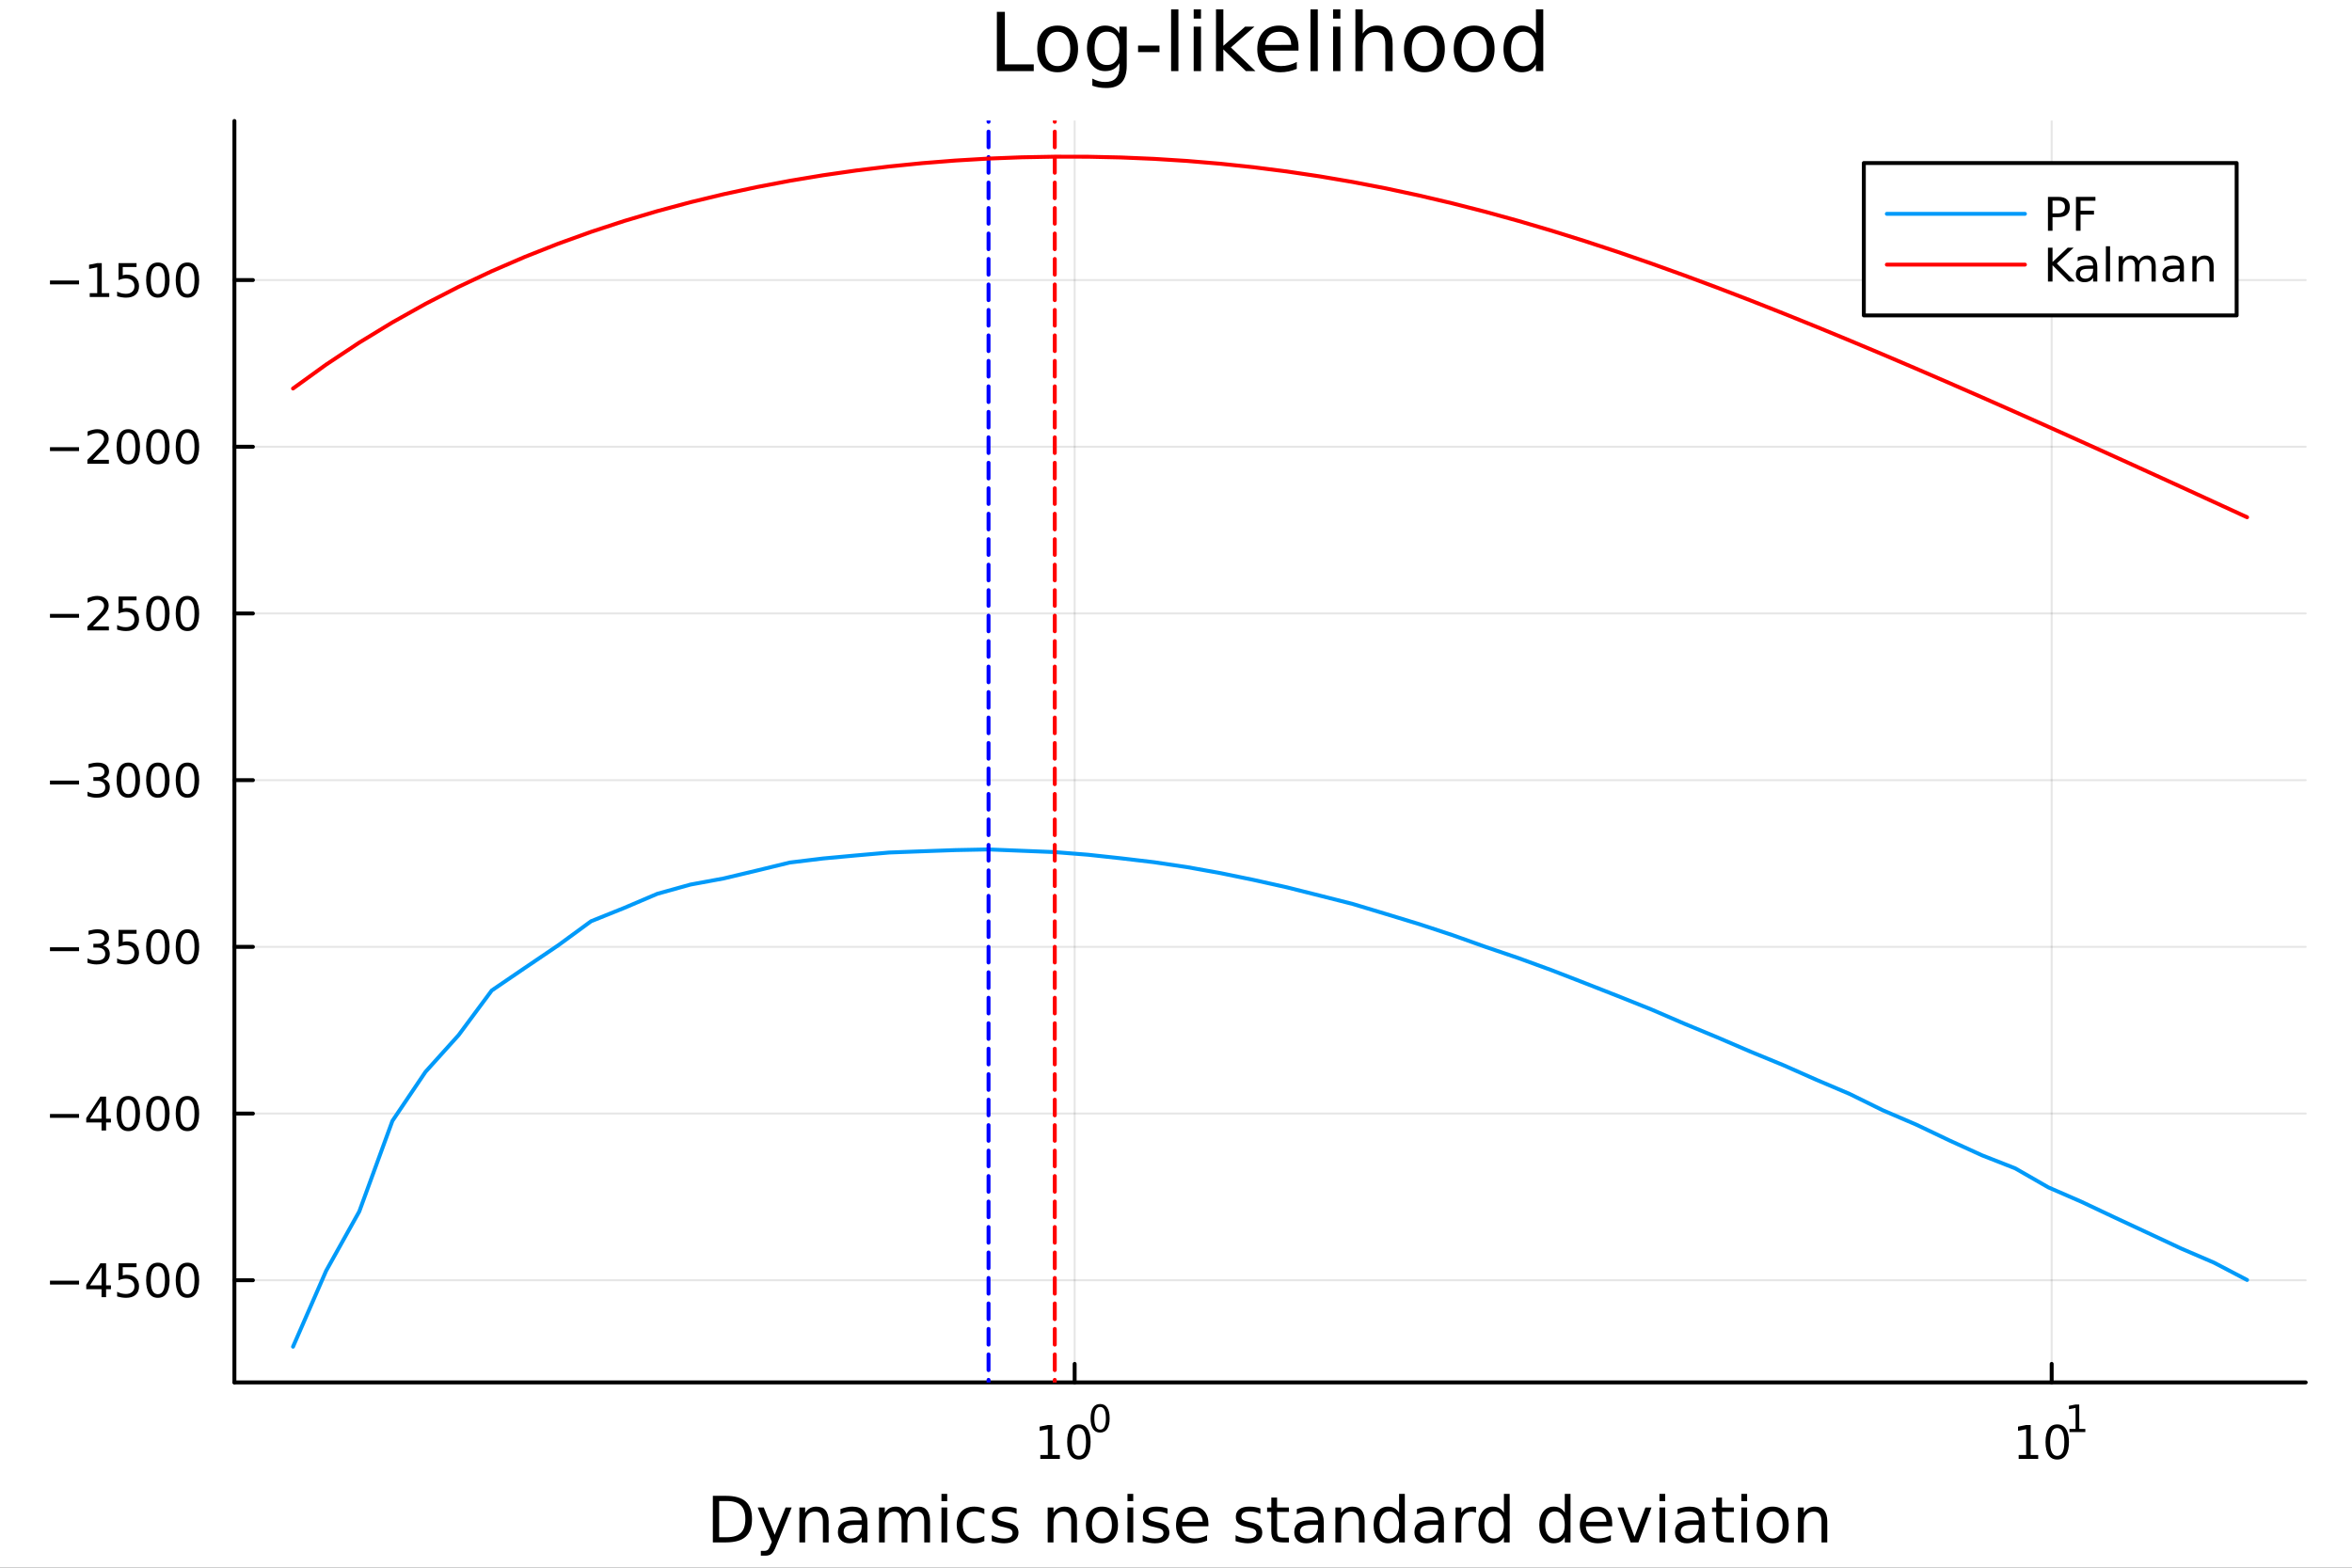 <?xml version="1.0" encoding="utf-8"?>
<svg xmlns="http://www.w3.org/2000/svg" xmlns:xlink="http://www.w3.org/1999/xlink" width="600" height="400" viewBox="0 0 2400 1600">
<rect x="0" y="0" width="2400" height="1600" fill="#333333" stroke="none"/>
<defs>
  <clipPath id="clip090">
    <rect x="0" y="0" width="2400" height="1600"/>
  </clipPath>
</defs>
<path clip-path="url(#clip090)" d="M0 1600 L2400 1600 L2400 0 L0 0  Z" fill="#ffffff" fill-rule="evenodd" fill-opacity="1"/>
<defs>
  <clipPath id="clip091">
    <rect x="480" y="0" width="1681" height="1600"/>
  </clipPath>
</defs>
<path clip-path="url(#clip090)" d="M239.19 1410.9 L2352.76 1410.9 L2352.76 123.472 L239.19 123.472  Z" fill="#ffffff" fill-rule="evenodd" fill-opacity="1"/>
<defs>
  <clipPath id="clip092">
    <rect x="239" y="123" width="2115" height="1288"/>
  </clipPath>
</defs>
<polyline clip-path="url(#clip092)" style="stroke:#000000; stroke-linecap:round; stroke-linejoin:round; stroke-width:2; stroke-opacity:0.1; fill:none" points="1096.58,1410.9 1096.58,123.472 "/>
<polyline clip-path="url(#clip092)" style="stroke:#000000; stroke-linecap:round; stroke-linejoin:round; stroke-width:2; stroke-opacity:0.1; fill:none" points="2093.55,1410.9 2093.55,123.472 "/>
<polyline clip-path="url(#clip090)" style="stroke:#000000; stroke-linecap:round; stroke-linejoin:round; stroke-width:4; stroke-opacity:1; fill:none" points="239.19,1410.9 2352.76,1410.9 "/>
<polyline clip-path="url(#clip090)" style="stroke:#000000; stroke-linecap:round; stroke-linejoin:round; stroke-width:4; stroke-opacity:1; fill:none" points="1096.58,1410.9 1096.58,1392 "/>
<polyline clip-path="url(#clip090)" style="stroke:#000000; stroke-linecap:round; stroke-linejoin:round; stroke-width:4; stroke-opacity:1; fill:none" points="2093.55,1410.9 2093.55,1392 "/>
<path clip-path="url(#clip090)" d="M1061.56 1485.02 L1069.2 1485.02 L1069.2 1458.66 L1060.89 1460.32 L1060.89 1456.06 L1069.16 1454.4 L1073.83 1454.4 L1073.83 1485.02 L1081.47 1485.02 L1081.47 1488.96 L1061.56 1488.96 L1061.56 1485.02 Z" fill="#000000" fill-rule="nonzero" fill-opacity="1" /><path clip-path="url(#clip090)" d="M1100.91 1457.48 Q1097.3 1457.48 1095.47 1461.04 Q1093.67 1464.58 1093.67 1471.71 Q1093.67 1478.82 1095.47 1482.38 Q1097.3 1485.92 1100.91 1485.92 Q1104.55 1485.92 1106.35 1482.38 Q1108.18 1478.82 1108.18 1471.71 Q1108.18 1464.58 1106.35 1461.04 Q1104.55 1457.48 1100.91 1457.48 M1100.91 1453.77 Q1106.72 1453.77 1109.78 1458.38 Q1112.86 1462.96 1112.86 1471.71 Q1112.86 1480.44 1109.78 1485.04 Q1106.72 1489.63 1100.91 1489.63 Q1095.1 1489.63 1092.03 1485.04 Q1088.97 1480.44 1088.97 1471.71 Q1088.97 1462.96 1092.03 1458.38 Q1095.1 1453.77 1100.91 1453.77 Z" fill="#000000" fill-rule="nonzero" fill-opacity="1" /><path clip-path="url(#clip090)" d="M1122.56 1435.97 Q1119.63 1435.97 1118.14 1438.86 Q1116.68 1441.74 1116.68 1447.53 Q1116.68 1453.31 1118.14 1456.2 Q1119.63 1459.08 1122.56 1459.08 Q1125.52 1459.08 1126.98 1456.2 Q1128.47 1453.31 1128.47 1447.53 Q1128.47 1441.74 1126.98 1438.86 Q1125.52 1435.97 1122.56 1435.97 M1122.56 1432.96 Q1127.28 1432.96 1129.77 1436.7 Q1132.27 1440.43 1132.27 1447.53 Q1132.27 1454.62 1129.77 1458.37 Q1127.28 1462.09 1122.56 1462.09 Q1117.84 1462.09 1115.34 1458.37 Q1112.86 1454.62 1112.86 1447.53 Q1112.86 1440.43 1115.34 1436.7 Q1117.84 1432.96 1122.56 1432.96 Z" fill="#000000" fill-rule="nonzero" fill-opacity="1" /><path clip-path="url(#clip090)" d="M2059.87 1485.02 L2067.51 1485.02 L2067.51 1458.66 L2059.2 1460.32 L2059.2 1456.06 L2067.47 1454.4 L2072.14 1454.4 L2072.14 1485.02 L2079.78 1485.02 L2079.78 1488.96 L2059.87 1488.96 L2059.87 1485.02 Z" fill="#000000" fill-rule="nonzero" fill-opacity="1" /><path clip-path="url(#clip090)" d="M2099.22 1457.48 Q2095.61 1457.48 2093.78 1461.04 Q2091.98 1464.58 2091.98 1471.71 Q2091.98 1478.82 2093.78 1482.38 Q2095.61 1485.92 2099.22 1485.92 Q2102.86 1485.92 2104.66 1482.38 Q2106.49 1478.82 2106.49 1471.71 Q2106.49 1464.58 2104.66 1461.04 Q2102.86 1457.48 2099.22 1457.48 M2099.22 1453.77 Q2105.03 1453.77 2108.09 1458.38 Q2111.17 1462.96 2111.17 1471.71 Q2111.17 1480.44 2108.09 1485.04 Q2105.03 1489.63 2099.22 1489.63 Q2093.41 1489.63 2090.34 1485.04 Q2087.28 1480.44 2087.28 1471.71 Q2087.28 1462.96 2090.34 1458.38 Q2093.41 1453.77 2099.22 1453.77 Z" fill="#000000" fill-rule="nonzero" fill-opacity="1" /><path clip-path="url(#clip090)" d="M2111.71 1458.35 L2117.92 1458.35 L2117.92 1436.93 L2111.17 1438.28 L2111.17 1434.82 L2117.88 1433.47 L2121.68 1433.47 L2121.68 1458.35 L2127.89 1458.35 L2127.89 1461.55 L2111.71 1461.55 L2111.71 1458.35 Z" fill="#000000" fill-rule="nonzero" fill-opacity="1" /><path clip-path="url(#clip090)" d="M733.834 1531.95 L733.834 1568.9 L741.6 1568.9 Q751.435 1568.9 755.986 1564.45 Q760.569 1559.99 760.569 1550.38 Q760.569 1540.83 755.986 1536.4 Q751.435 1531.95 741.6 1531.95 L733.834 1531.95 M727.404 1526.67 L740.613 1526.67 Q754.427 1526.67 760.888 1532.43 Q767.349 1538.16 767.349 1550.38 Q767.349 1562.66 760.856 1568.42 Q754.363 1574.19 740.613 1574.19 L727.404 1574.19 L727.404 1526.67 Z" fill="#000000" fill-rule="nonzero" fill-opacity="1" /><path clip-path="url(#clip090)" d="M792.175 1577.5 Q789.693 1583.86 787.337 1585.8 Q784.982 1587.74 781.035 1587.74 L776.356 1587.74 L776.356 1582.84 L779.794 1582.84 Q782.213 1582.84 783.55 1581.7 Q784.886 1580.55 786.51 1576.29 L787.56 1573.61 L773.142 1538.54 L779.348 1538.54 L790.488 1566.42 L801.628 1538.54 L807.835 1538.54 L792.175 1577.5 Z" fill="#000000" fill-rule="nonzero" fill-opacity="1" /><path clip-path="url(#clip090)" d="M845.552 1552.67 L845.552 1574.19 L839.695 1574.19 L839.695 1552.86 Q839.695 1547.8 837.722 1545.29 Q835.748 1542.77 831.802 1542.77 Q827.059 1542.77 824.322 1545.79 Q821.585 1548.82 821.585 1554.04 L821.585 1574.19 L815.696 1574.19 L815.696 1538.54 L821.585 1538.54 L821.585 1544.08 Q823.685 1540.86 826.518 1539.27 Q829.383 1537.68 833.107 1537.68 Q839.25 1537.68 842.401 1541.5 Q845.552 1545.29 845.552 1552.67 Z" fill="#000000" fill-rule="nonzero" fill-opacity="1" /><path clip-path="url(#clip090)" d="M873.433 1556.27 Q866.336 1556.27 863.598 1557.89 Q860.861 1559.51 860.861 1563.43 Q860.861 1566.55 862.898 1568.39 Q864.967 1570.21 868.5 1570.21 Q873.37 1570.21 876.298 1566.77 Q879.258 1563.3 879.258 1557.57 L879.258 1556.27 L873.433 1556.27 M885.115 1553.85 L885.115 1574.19 L879.258 1574.19 L879.258 1568.77 Q877.253 1572.02 874.261 1573.58 Q871.269 1575.11 866.94 1575.11 Q861.466 1575.11 858.219 1572.05 Q855.005 1568.97 855.005 1563.81 Q855.005 1557.79 859.015 1554.74 Q863.057 1551.68 871.046 1551.68 L879.258 1551.68 L879.258 1551.11 Q879.258 1547.07 876.584 1544.87 Q873.943 1542.64 869.137 1542.64 Q866.081 1542.64 863.185 1543.38 Q860.288 1544.11 857.615 1545.57 L857.615 1540.16 Q860.829 1538.92 863.853 1538.31 Q866.877 1537.68 869.741 1537.68 Q877.476 1537.68 881.295 1541.69 Q885.115 1545.7 885.115 1553.85 Z" fill="#000000" fill-rule="nonzero" fill-opacity="1" /><path clip-path="url(#clip090)" d="M924.932 1545.38 Q927.128 1541.43 930.184 1539.56 Q933.239 1537.68 937.377 1537.68 Q942.947 1537.68 945.971 1541.59 Q948.994 1545.48 948.994 1552.67 L948.994 1574.19 L943.106 1574.19 L943.106 1552.86 Q943.106 1547.74 941.292 1545.25 Q939.478 1542.77 935.754 1542.77 Q931.202 1542.77 928.56 1545.79 Q925.919 1548.82 925.919 1554.04 L925.919 1574.19 L920.03 1574.19 L920.03 1552.86 Q920.03 1547.7 918.216 1545.25 Q916.402 1542.77 912.614 1542.77 Q908.127 1542.77 905.485 1545.83 Q902.843 1548.85 902.843 1554.04 L902.843 1574.19 L896.955 1574.19 L896.955 1538.54 L902.843 1538.54 L902.843 1544.08 Q904.848 1540.8 907.649 1539.24 Q910.45 1537.68 914.301 1537.68 Q918.184 1537.68 920.89 1539.65 Q923.627 1541.62 924.932 1545.38 Z" fill="#000000" fill-rule="nonzero" fill-opacity="1" /><path clip-path="url(#clip090)" d="M960.675 1538.54 L966.532 1538.54 L966.532 1574.19 L960.675 1574.19 L960.675 1538.54 M960.675 1524.66 L966.532 1524.66 L966.532 1532.08 L960.675 1532.08 L960.675 1524.66 Z" fill="#000000" fill-rule="nonzero" fill-opacity="1" /><path clip-path="url(#clip090)" d="M1004.44 1539.91 L1004.44 1545.38 Q1001.96 1544.01 999.443 1543.34 Q996.96 1542.64 994.414 1542.64 Q988.716 1542.64 985.565 1546.27 Q982.414 1549.87 982.414 1556.39 Q982.414 1562.92 985.565 1566.55 Q988.716 1570.14 994.414 1570.14 Q996.96 1570.14 999.443 1569.47 Q1001.96 1568.77 1004.44 1567.41 L1004.44 1572.82 Q1001.99 1573.96 999.347 1574.54 Q996.737 1575.11 993.777 1575.11 Q985.725 1575.11 980.982 1570.05 Q976.24 1564.99 976.24 1556.39 Q976.24 1547.67 981.014 1542.68 Q985.82 1537.68 994.159 1537.68 Q996.865 1537.68 999.443 1538.25 Q1002.02 1538.79 1004.44 1539.91 Z" fill="#000000" fill-rule="nonzero" fill-opacity="1" /><path clip-path="url(#clip090)" d="M1037.35 1539.59 L1037.35 1545.13 Q1034.87 1543.85 1032.19 1543.22 Q1029.52 1542.58 1026.66 1542.58 Q1022.3 1542.58 1020.1 1543.92 Q1017.93 1545.25 1017.93 1547.93 Q1017.93 1549.96 1019.49 1551.14 Q1021.05 1552.29 1025.76 1553.34 L1027.77 1553.78 Q1034.01 1555.12 1036.62 1557.57 Q1039.26 1559.99 1039.26 1564.35 Q1039.26 1569.32 1035.31 1572.21 Q1031.4 1575.11 1024.52 1575.11 Q1021.66 1575.11 1018.54 1574.54 Q1015.45 1573.99 1012.01 1572.88 L1012.01 1566.83 Q1015.26 1568.52 1018.41 1569.38 Q1021.56 1570.21 1024.65 1570.21 Q1028.79 1570.21 1031.02 1568.81 Q1033.24 1567.37 1033.24 1564.8 Q1033.24 1562.41 1031.62 1561.14 Q1030.03 1559.86 1024.59 1558.68 L1022.55 1558.21 Q1017.11 1557.06 1014.69 1554.71 Q1012.27 1552.32 1012.27 1548.18 Q1012.27 1543.15 1015.83 1540.42 Q1019.4 1537.68 1025.96 1537.68 Q1029.2 1537.68 1032.07 1538.16 Q1034.93 1538.63 1037.35 1539.59 Z" fill="#000000" fill-rule="nonzero" fill-opacity="1" /><path clip-path="url(#clip090)" d="M1098.94 1552.67 L1098.94 1574.19 L1093.08 1574.19 L1093.08 1552.86 Q1093.08 1547.8 1091.11 1545.29 Q1089.14 1542.77 1085.19 1542.77 Q1080.45 1542.77 1077.71 1545.79 Q1074.97 1548.82 1074.97 1554.04 L1074.97 1574.19 L1069.08 1574.19 L1069.08 1538.54 L1074.97 1538.54 L1074.97 1544.08 Q1077.07 1540.86 1079.91 1539.27 Q1082.77 1537.68 1086.49 1537.68 Q1092.64 1537.68 1095.79 1541.5 Q1098.94 1545.29 1098.94 1552.67 Z" fill="#000000" fill-rule="nonzero" fill-opacity="1" /><path clip-path="url(#clip090)" d="M1124.43 1542.64 Q1119.72 1542.64 1116.99 1546.34 Q1114.25 1550 1114.25 1556.39 Q1114.25 1562.79 1116.95 1566.48 Q1119.69 1570.14 1124.43 1570.14 Q1129.11 1570.14 1131.85 1566.45 Q1134.59 1562.76 1134.59 1556.39 Q1134.59 1550.06 1131.85 1546.37 Q1129.11 1542.64 1124.43 1542.64 M1124.43 1537.68 Q1132.07 1537.68 1136.43 1542.64 Q1140.79 1547.61 1140.79 1556.39 Q1140.79 1565.15 1136.43 1570.14 Q1132.07 1575.11 1124.43 1575.11 Q1116.76 1575.11 1112.4 1570.14 Q1108.07 1565.15 1108.07 1556.39 Q1108.07 1547.61 1112.4 1542.64 Q1116.76 1537.68 1124.43 1537.68 Z" fill="#000000" fill-rule="nonzero" fill-opacity="1" /><path clip-path="url(#clip090)" d="M1150.5 1538.54 L1156.36 1538.54 L1156.36 1574.19 L1150.5 1574.19 L1150.5 1538.54 M1150.5 1524.66 L1156.36 1524.66 L1156.36 1532.08 L1150.5 1532.08 L1150.5 1524.66 Z" fill="#000000" fill-rule="nonzero" fill-opacity="1" /><path clip-path="url(#clip090)" d="M1191.34 1539.59 L1191.34 1545.13 Q1188.85 1543.85 1186.18 1543.22 Q1183.51 1542.58 1180.64 1542.58 Q1176.28 1542.58 1174.09 1543.92 Q1171.92 1545.25 1171.92 1547.93 Q1171.92 1549.96 1173.48 1551.14 Q1175.04 1552.29 1179.75 1553.34 L1181.76 1553.78 Q1187.99 1555.12 1190.6 1557.57 Q1193.25 1559.99 1193.25 1564.35 Q1193.25 1569.32 1189.3 1572.21 Q1185.38 1575.11 1178.51 1575.11 Q1175.65 1575.11 1172.53 1574.54 Q1169.44 1573.99 1166 1572.88 L1166 1566.83 Q1169.25 1568.52 1172.4 1569.38 Q1175.55 1570.21 1178.64 1570.21 Q1182.77 1570.21 1185 1568.81 Q1187.23 1567.37 1187.23 1564.8 Q1187.23 1562.41 1185.61 1561.14 Q1184.02 1559.86 1178.57 1558.68 L1176.54 1558.21 Q1171.09 1557.06 1168.67 1554.71 Q1166.26 1552.32 1166.26 1548.18 Q1166.26 1543.15 1169.82 1540.42 Q1173.39 1537.68 1179.94 1537.68 Q1183.19 1537.68 1186.05 1538.16 Q1188.92 1538.63 1191.34 1539.59 Z" fill="#000000" fill-rule="nonzero" fill-opacity="1" /><path clip-path="url(#clip090)" d="M1233.06 1554.9 L1233.06 1557.76 L1206.14 1557.76 Q1206.52 1563.81 1209.77 1566.99 Q1213.04 1570.14 1218.87 1570.14 Q1222.24 1570.14 1225.39 1569.32 Q1228.58 1568.49 1231.7 1566.83 L1231.7 1572.37 Q1228.54 1573.71 1225.23 1574.41 Q1221.92 1575.11 1218.52 1575.11 Q1209.99 1575.11 1204.99 1570.14 Q1200.03 1565.18 1200.03 1556.71 Q1200.03 1547.96 1204.74 1542.83 Q1209.48 1537.68 1217.5 1537.68 Q1224.69 1537.68 1228.86 1542.33 Q1233.06 1546.94 1233.06 1554.9 M1227.21 1553.18 Q1227.14 1548.37 1224.5 1545.51 Q1221.89 1542.64 1217.56 1542.64 Q1212.66 1542.64 1209.7 1545.41 Q1206.77 1548.18 1206.33 1553.21 L1227.21 1553.18 Z" fill="#000000" fill-rule="nonzero" fill-opacity="1" /><path clip-path="url(#clip090)" d="M1286.12 1539.59 L1286.12 1545.13 Q1283.64 1543.85 1280.97 1543.22 Q1278.29 1542.58 1275.43 1542.58 Q1271.07 1542.58 1268.87 1543.92 Q1266.71 1545.25 1266.71 1547.93 Q1266.71 1549.96 1268.27 1551.14 Q1269.83 1552.29 1274.54 1553.34 L1276.54 1553.78 Q1282.78 1555.12 1285.39 1557.57 Q1288.03 1559.99 1288.03 1564.35 Q1288.03 1569.32 1284.09 1572.21 Q1280.17 1575.11 1273.3 1575.11 Q1270.43 1575.11 1267.31 1574.54 Q1264.22 1573.99 1260.79 1572.88 L1260.79 1566.83 Q1264.03 1568.52 1267.18 1569.38 Q1270.34 1570.21 1273.42 1570.21 Q1277.56 1570.21 1279.79 1568.81 Q1282.02 1567.37 1282.02 1564.8 Q1282.02 1562.41 1280.39 1561.14 Q1278.8 1559.86 1273.36 1558.68 L1271.32 1558.21 Q1265.88 1557.06 1263.46 1554.71 Q1261.04 1552.32 1261.04 1548.18 Q1261.04 1543.15 1264.61 1540.42 Q1268.17 1537.68 1274.73 1537.68 Q1277.97 1537.68 1280.84 1538.16 Q1283.7 1538.63 1286.12 1539.59 Z" fill="#000000" fill-rule="nonzero" fill-opacity="1" /><path clip-path="url(#clip090)" d="M1303.15 1528.42 L1303.15 1538.54 L1315.21 1538.54 L1315.21 1543.09 L1303.15 1543.09 L1303.15 1562.44 Q1303.15 1566.8 1304.33 1568.04 Q1305.54 1569.28 1309.2 1569.28 L1315.21 1569.28 L1315.21 1574.19 L1309.2 1574.19 Q1302.42 1574.19 1299.84 1571.67 Q1297.26 1569.12 1297.26 1562.44 L1297.26 1543.09 L1292.97 1543.09 L1292.97 1538.54 L1297.26 1538.54 L1297.26 1528.42 L1303.15 1528.42 Z" fill="#000000" fill-rule="nonzero" fill-opacity="1" /><path clip-path="url(#clip090)" d="M1339.12 1556.27 Q1332.02 1556.27 1329.28 1557.89 Q1326.54 1559.51 1326.54 1563.43 Q1326.54 1566.55 1328.58 1568.39 Q1330.65 1570.21 1334.18 1570.21 Q1339.05 1570.21 1341.98 1566.77 Q1344.94 1563.3 1344.94 1557.57 L1344.94 1556.27 L1339.12 1556.27 M1350.8 1553.85 L1350.8 1574.19 L1344.94 1574.19 L1344.94 1568.77 Q1342.94 1572.02 1339.94 1573.58 Q1336.95 1575.11 1332.62 1575.11 Q1327.15 1575.11 1323.9 1572.05 Q1320.69 1568.97 1320.69 1563.81 Q1320.69 1557.79 1324.7 1554.74 Q1328.74 1551.68 1336.73 1551.68 L1344.94 1551.68 L1344.94 1551.11 Q1344.94 1547.07 1342.27 1544.87 Q1339.63 1542.64 1334.82 1542.64 Q1331.76 1542.64 1328.87 1543.38 Q1325.97 1544.11 1323.3 1545.57 L1323.3 1540.16 Q1326.51 1538.92 1329.54 1538.31 Q1332.56 1537.68 1335.42 1537.68 Q1343.16 1537.68 1346.98 1541.69 Q1350.8 1545.7 1350.8 1553.85 Z" fill="#000000" fill-rule="nonzero" fill-opacity="1" /><path clip-path="url(#clip090)" d="M1392.49 1552.67 L1392.49 1574.19 L1386.64 1574.19 L1386.64 1552.86 Q1386.64 1547.8 1384.66 1545.29 Q1382.69 1542.77 1378.74 1542.77 Q1374 1542.77 1371.26 1545.79 Q1368.53 1548.82 1368.53 1554.04 L1368.53 1574.19 L1362.64 1574.19 L1362.64 1538.54 L1368.53 1538.54 L1368.53 1544.08 Q1370.63 1540.86 1373.46 1539.27 Q1376.32 1537.68 1380.05 1537.68 Q1386.19 1537.68 1389.34 1541.5 Q1392.49 1545.29 1392.49 1552.67 Z" fill="#000000" fill-rule="nonzero" fill-opacity="1" /><path clip-path="url(#clip090)" d="M1427.63 1543.95 L1427.63 1524.66 L1433.49 1524.66 L1433.49 1574.19 L1427.63 1574.19 L1427.63 1568.84 Q1425.79 1572.02 1422.95 1573.58 Q1420.15 1575.11 1416.21 1575.11 Q1409.74 1575.11 1405.67 1569.95 Q1401.63 1564.8 1401.63 1556.39 Q1401.63 1547.99 1405.67 1542.83 Q1409.74 1537.68 1416.21 1537.68 Q1420.15 1537.68 1422.95 1539.24 Q1425.79 1540.77 1427.63 1543.95 M1407.68 1556.39 Q1407.68 1562.85 1410.32 1566.55 Q1412.99 1570.21 1417.64 1570.21 Q1422.28 1570.21 1424.96 1566.55 Q1427.63 1562.85 1427.63 1556.39 Q1427.63 1549.93 1424.96 1546.27 Q1422.28 1542.58 1417.64 1542.58 Q1412.99 1542.58 1410.32 1546.27 Q1407.68 1549.93 1407.68 1556.39 Z" fill="#000000" fill-rule="nonzero" fill-opacity="1" /><path clip-path="url(#clip090)" d="M1461.75 1556.27 Q1454.65 1556.27 1451.92 1557.89 Q1449.18 1559.51 1449.18 1563.43 Q1449.18 1566.55 1451.22 1568.39 Q1453.29 1570.21 1456.82 1570.21 Q1461.69 1570.21 1464.62 1566.77 Q1467.58 1563.3 1467.58 1557.57 L1467.58 1556.27 L1461.75 1556.27 M1473.43 1553.85 L1473.43 1574.19 L1467.58 1574.19 L1467.58 1568.77 Q1465.57 1572.02 1462.58 1573.58 Q1459.59 1575.11 1455.26 1575.11 Q1449.78 1575.11 1446.54 1572.05 Q1443.32 1568.97 1443.32 1563.81 Q1443.32 1557.79 1447.33 1554.74 Q1451.38 1551.68 1459.36 1551.68 L1467.58 1551.68 L1467.58 1551.11 Q1467.58 1547.07 1464.9 1544.87 Q1462.26 1542.64 1457.46 1542.64 Q1454.4 1542.64 1451.5 1543.38 Q1448.61 1544.11 1445.93 1545.57 L1445.93 1540.16 Q1449.15 1538.92 1452.17 1538.31 Q1455.2 1537.68 1458.06 1537.68 Q1465.79 1537.68 1469.61 1541.69 Q1473.43 1545.7 1473.43 1553.85 Z" fill="#000000" fill-rule="nonzero" fill-opacity="1" /><path clip-path="url(#clip090)" d="M1506.15 1544.01 Q1505.17 1543.44 1503.99 1543.18 Q1502.84 1542.9 1501.44 1542.9 Q1496.48 1542.9 1493.8 1546.14 Q1491.16 1549.36 1491.16 1555.41 L1491.16 1574.19 L1485.27 1574.19 L1485.27 1538.54 L1491.16 1538.54 L1491.16 1544.08 Q1493.01 1540.83 1495.97 1539.27 Q1498.93 1537.68 1503.16 1537.68 Q1503.77 1537.68 1504.5 1537.77 Q1505.23 1537.84 1506.12 1538 L1506.15 1544.01 Z" fill="#000000" fill-rule="nonzero" fill-opacity="1" /><path clip-path="url(#clip090)" d="M1534.61 1543.95 L1534.61 1524.66 L1540.46 1524.66 L1540.46 1574.19 L1534.61 1574.19 L1534.61 1568.84 Q1532.76 1572.02 1529.93 1573.58 Q1527.13 1575.11 1523.18 1575.11 Q1516.72 1575.11 1512.65 1569.95 Q1508.6 1564.8 1508.6 1556.39 Q1508.6 1547.99 1512.65 1542.83 Q1516.72 1537.68 1523.18 1537.68 Q1527.13 1537.68 1529.93 1539.24 Q1532.76 1540.77 1534.61 1543.95 M1514.65 1556.39 Q1514.65 1562.85 1517.29 1566.55 Q1519.97 1570.21 1524.61 1570.21 Q1529.26 1570.21 1531.93 1566.55 Q1534.61 1562.85 1534.61 1556.39 Q1534.61 1549.93 1531.93 1546.27 Q1529.26 1542.58 1524.61 1542.58 Q1519.97 1542.58 1517.29 1546.27 Q1514.65 1549.93 1514.65 1556.39 Z" fill="#000000" fill-rule="nonzero" fill-opacity="1" /><path clip-path="url(#clip090)" d="M1596.71 1543.95 L1596.71 1524.66 L1602.56 1524.66 L1602.56 1574.19 L1596.71 1574.19 L1596.71 1568.84 Q1594.86 1572.02 1592.03 1573.58 Q1589.23 1575.11 1585.28 1575.11 Q1578.82 1575.11 1574.74 1569.95 Q1570.7 1564.8 1570.7 1556.39 Q1570.7 1547.99 1574.74 1542.83 Q1578.82 1537.68 1585.28 1537.68 Q1589.23 1537.68 1592.03 1539.24 Q1594.86 1540.77 1596.71 1543.95 M1576.75 1556.39 Q1576.75 1562.85 1579.39 1566.55 Q1582.06 1570.21 1586.71 1570.21 Q1591.36 1570.21 1594.03 1566.55 Q1596.71 1562.85 1596.71 1556.39 Q1596.71 1549.93 1594.03 1546.27 Q1591.36 1542.58 1586.71 1542.58 Q1582.06 1542.58 1579.39 1546.27 Q1576.75 1549.93 1576.75 1556.39 Z" fill="#000000" fill-rule="nonzero" fill-opacity="1" /><path clip-path="url(#clip090)" d="M1645.12 1554.9 L1645.12 1557.76 L1618.19 1557.76 Q1618.57 1563.81 1621.82 1566.99 Q1625.1 1570.14 1630.92 1570.14 Q1634.29 1570.14 1637.45 1569.32 Q1640.63 1568.49 1643.75 1566.83 L1643.75 1572.37 Q1640.6 1573.71 1637.29 1574.41 Q1633.98 1575.11 1630.57 1575.11 Q1622.04 1575.11 1617.04 1570.14 Q1612.08 1565.18 1612.08 1556.71 Q1612.08 1547.96 1616.79 1542.83 Q1621.53 1537.68 1629.55 1537.68 Q1636.75 1537.68 1640.91 1542.33 Q1645.12 1546.94 1645.12 1554.9 M1639.26 1553.18 Q1639.2 1548.37 1636.55 1545.51 Q1633.94 1542.64 1629.62 1542.64 Q1624.71 1542.64 1621.75 1545.41 Q1618.83 1548.18 1618.38 1553.21 L1639.26 1553.18 Z" fill="#000000" fill-rule="nonzero" fill-opacity="1" /><path clip-path="url(#clip090)" d="M1650.53 1538.54 L1656.73 1538.54 L1667.87 1568.46 L1679.01 1538.54 L1685.22 1538.54 L1671.85 1574.19 L1663.9 1574.19 L1650.53 1538.54 Z" fill="#000000" fill-rule="nonzero" fill-opacity="1" /><path clip-path="url(#clip090)" d="M1693.3 1538.54 L1699.16 1538.54 L1699.16 1574.19 L1693.3 1574.19 L1693.3 1538.54 M1693.3 1524.66 L1699.16 1524.66 L1699.16 1532.08 L1693.3 1532.08 L1693.3 1524.66 Z" fill="#000000" fill-rule="nonzero" fill-opacity="1" /><path clip-path="url(#clip090)" d="M1727.62 1556.27 Q1720.52 1556.27 1717.78 1557.89 Q1715.04 1559.51 1715.04 1563.43 Q1715.04 1566.55 1717.08 1568.39 Q1719.15 1570.21 1722.68 1570.21 Q1727.55 1570.21 1730.48 1566.77 Q1733.44 1563.3 1733.44 1557.57 L1733.44 1556.27 L1727.62 1556.27 M1739.3 1553.85 L1739.3 1574.19 L1733.44 1574.19 L1733.44 1568.77 Q1731.44 1572.02 1728.44 1573.58 Q1725.45 1575.11 1721.12 1575.11 Q1715.65 1575.11 1712.4 1572.05 Q1709.19 1568.97 1709.19 1563.81 Q1709.19 1557.79 1713.2 1554.74 Q1717.24 1551.68 1725.23 1551.68 L1733.44 1551.68 L1733.44 1551.11 Q1733.44 1547.07 1730.77 1544.87 Q1728.13 1542.64 1723.32 1542.64 Q1720.26 1542.64 1717.37 1543.38 Q1714.47 1544.11 1711.8 1545.57 L1711.8 1540.16 Q1715.01 1538.92 1718.04 1538.31 Q1721.06 1537.68 1723.92 1537.68 Q1731.66 1537.68 1735.48 1541.69 Q1739.3 1545.7 1739.3 1553.85 Z" fill="#000000" fill-rule="nonzero" fill-opacity="1" /><path clip-path="url(#clip090)" d="M1757.15 1528.42 L1757.15 1538.54 L1769.22 1538.54 L1769.22 1543.09 L1757.15 1543.09 L1757.15 1562.44 Q1757.15 1566.8 1758.33 1568.04 Q1759.54 1569.28 1763.2 1569.28 L1769.22 1569.28 L1769.22 1574.19 L1763.2 1574.19 Q1756.42 1574.19 1753.84 1571.67 Q1751.26 1569.12 1751.26 1562.44 L1751.26 1543.09 L1746.97 1543.09 L1746.97 1538.54 L1751.26 1538.54 L1751.26 1528.42 L1757.15 1528.42 Z" fill="#000000" fill-rule="nonzero" fill-opacity="1" /><path clip-path="url(#clip090)" d="M1776.92 1538.54 L1782.77 1538.54 L1782.77 1574.19 L1776.92 1574.19 L1776.92 1538.54 M1776.92 1524.66 L1782.77 1524.66 L1782.77 1532.08 L1776.92 1532.08 L1776.92 1524.66 Z" fill="#000000" fill-rule="nonzero" fill-opacity="1" /><path clip-path="url(#clip090)" d="M1808.84 1542.64 Q1804.13 1542.64 1801.39 1546.34 Q1798.66 1550 1798.66 1556.39 Q1798.66 1562.79 1801.36 1566.48 Q1804.1 1570.14 1808.84 1570.14 Q1813.52 1570.14 1816.26 1566.45 Q1819 1562.76 1819 1556.39 Q1819 1550.06 1816.26 1546.37 Q1813.52 1542.64 1808.84 1542.64 M1808.84 1537.68 Q1816.48 1537.68 1820.84 1542.64 Q1825.2 1547.61 1825.2 1556.39 Q1825.2 1565.15 1820.84 1570.14 Q1816.48 1575.11 1808.84 1575.11 Q1801.17 1575.11 1796.81 1570.14 Q1792.48 1565.15 1792.48 1556.39 Q1792.48 1547.61 1796.81 1542.64 Q1801.17 1537.68 1808.84 1537.68 Z" fill="#000000" fill-rule="nonzero" fill-opacity="1" /><path clip-path="url(#clip090)" d="M1864.54 1552.67 L1864.54 1574.19 L1858.69 1574.19 L1858.69 1552.86 Q1858.69 1547.8 1856.71 1545.29 Q1854.74 1542.77 1850.79 1542.77 Q1846.05 1542.77 1843.31 1545.79 Q1840.58 1548.82 1840.58 1554.04 L1840.58 1574.19 L1834.69 1574.19 L1834.69 1538.54 L1840.58 1538.54 L1840.58 1544.08 Q1842.68 1540.86 1845.51 1539.27 Q1848.37 1537.68 1852.1 1537.68 Q1858.24 1537.68 1861.39 1541.5 Q1864.54 1545.29 1864.54 1552.67 Z" fill="#000000" fill-rule="nonzero" fill-opacity="1" /><polyline clip-path="url(#clip092)" style="stroke:#000000; stroke-linecap:round; stroke-linejoin:round; stroke-width:2; stroke-opacity:0.1; fill:none" points="239.19,1306.63 2352.76,1306.63 "/>
<polyline clip-path="url(#clip092)" style="stroke:#000000; stroke-linecap:round; stroke-linejoin:round; stroke-width:2; stroke-opacity:0.1; fill:none" points="239.19,1136.5 2352.76,1136.5 "/>
<polyline clip-path="url(#clip092)" style="stroke:#000000; stroke-linecap:round; stroke-linejoin:round; stroke-width:2; stroke-opacity:0.1; fill:none" points="239.19,966.365 2352.76,966.365 "/>
<polyline clip-path="url(#clip092)" style="stroke:#000000; stroke-linecap:round; stroke-linejoin:round; stroke-width:2; stroke-opacity:0.1; fill:none" points="239.19,796.233 2352.76,796.233 "/>
<polyline clip-path="url(#clip092)" style="stroke:#000000; stroke-linecap:round; stroke-linejoin:round; stroke-width:2; stroke-opacity:0.1; fill:none" points="239.19,626.101 2352.76,626.101 "/>
<polyline clip-path="url(#clip092)" style="stroke:#000000; stroke-linecap:round; stroke-linejoin:round; stroke-width:2; stroke-opacity:0.1; fill:none" points="239.19,455.969 2352.76,455.969 "/>
<polyline clip-path="url(#clip092)" style="stroke:#000000; stroke-linecap:round; stroke-linejoin:round; stroke-width:2; stroke-opacity:0.1; fill:none" points="239.19,285.837 2352.76,285.837 "/>
<polyline clip-path="url(#clip090)" style="stroke:#000000; stroke-linecap:round; stroke-linejoin:round; stroke-width:4; stroke-opacity:1; fill:none" points="239.19,1410.9 239.19,123.472 "/>
<polyline clip-path="url(#clip090)" style="stroke:#000000; stroke-linecap:round; stroke-linejoin:round; stroke-width:4; stroke-opacity:1; fill:none" points="239.19,1306.63 258.088,1306.63 "/>
<polyline clip-path="url(#clip090)" style="stroke:#000000; stroke-linecap:round; stroke-linejoin:round; stroke-width:4; stroke-opacity:1; fill:none" points="239.19,1136.5 258.088,1136.5 "/>
<polyline clip-path="url(#clip090)" style="stroke:#000000; stroke-linecap:round; stroke-linejoin:round; stroke-width:4; stroke-opacity:1; fill:none" points="239.19,966.365 258.088,966.365 "/>
<polyline clip-path="url(#clip090)" style="stroke:#000000; stroke-linecap:round; stroke-linejoin:round; stroke-width:4; stroke-opacity:1; fill:none" points="239.19,796.233 258.088,796.233 "/>
<polyline clip-path="url(#clip090)" style="stroke:#000000; stroke-linecap:round; stroke-linejoin:round; stroke-width:4; stroke-opacity:1; fill:none" points="239.19,626.101 258.088,626.101 "/>
<polyline clip-path="url(#clip090)" style="stroke:#000000; stroke-linecap:round; stroke-linejoin:round; stroke-width:4; stroke-opacity:1; fill:none" points="239.19,455.969 258.088,455.969 "/>
<polyline clip-path="url(#clip090)" style="stroke:#000000; stroke-linecap:round; stroke-linejoin:round; stroke-width:4; stroke-opacity:1; fill:none" points="239.19,285.837 258.088,285.837 "/>
<path clip-path="url(#clip090)" d="M50.992 1307.08 L80.668 1307.08 L80.668 1311.02 L50.992 1311.02 L50.992 1307.08 Z" fill="#000000" fill-rule="nonzero" fill-opacity="1" /><path clip-path="url(#clip090)" d="M103.608 1293.42 L91.802 1311.87 L103.608 1311.87 L103.608 1293.42 M102.381 1289.35 L108.26 1289.35 L108.26 1311.87 L113.191 1311.87 L113.191 1315.76 L108.26 1315.76 L108.26 1323.91 L103.608 1323.91 L103.608 1315.76 L88.006 1315.76 L88.006 1311.25 L102.381 1289.35 Z" fill="#000000" fill-rule="nonzero" fill-opacity="1" /><path clip-path="url(#clip090)" d="M120.969 1289.35 L139.325 1289.35 L139.325 1293.28 L125.251 1293.28 L125.251 1301.76 Q126.27 1301.41 127.288 1301.25 Q128.307 1301.06 129.325 1301.06 Q135.112 1301.06 138.492 1304.23 Q141.871 1307.4 141.871 1312.82 Q141.871 1318.4 138.399 1321.5 Q134.927 1324.58 128.607 1324.58 Q126.432 1324.58 124.163 1324.21 Q121.918 1323.84 119.51 1323.1 L119.51 1318.4 Q121.594 1319.53 123.816 1320.09 Q126.038 1320.65 128.515 1320.65 Q132.519 1320.65 134.857 1318.54 Q137.195 1316.43 137.195 1312.82 Q137.195 1309.21 134.857 1307.1 Q132.519 1305 128.515 1305 Q126.64 1305 124.765 1305.41 Q122.913 1305.83 120.969 1306.71 L120.969 1289.35 Z" fill="#000000" fill-rule="nonzero" fill-opacity="1" /><path clip-path="url(#clip090)" d="M161.084 1292.43 Q157.473 1292.43 155.644 1295.99 Q153.839 1299.53 153.839 1306.66 Q153.839 1313.77 155.644 1317.33 Q157.473 1320.88 161.084 1320.88 Q164.718 1320.88 166.524 1317.33 Q168.353 1313.77 168.353 1306.66 Q168.353 1299.53 166.524 1295.99 Q164.718 1292.43 161.084 1292.43 M161.084 1288.72 Q166.894 1288.72 169.95 1293.33 Q173.029 1297.91 173.029 1306.66 Q173.029 1315.39 169.95 1320 Q166.894 1324.58 161.084 1324.58 Q155.274 1324.58 152.195 1320 Q149.14 1315.39 149.14 1306.66 Q149.14 1297.91 152.195 1293.33 Q155.274 1288.72 161.084 1288.72 Z" fill="#000000" fill-rule="nonzero" fill-opacity="1" /><path clip-path="url(#clip090)" d="M191.246 1292.43 Q187.635 1292.43 185.806 1295.99 Q184.001 1299.53 184.001 1306.66 Q184.001 1313.77 185.806 1317.33 Q187.635 1320.88 191.246 1320.88 Q194.88 1320.88 196.686 1317.33 Q198.514 1313.77 198.514 1306.66 Q198.514 1299.53 196.686 1295.99 Q194.88 1292.43 191.246 1292.43 M191.246 1288.72 Q197.056 1288.72 200.112 1293.33 Q203.19 1297.91 203.19 1306.66 Q203.19 1315.39 200.112 1320 Q197.056 1324.58 191.246 1324.58 Q185.436 1324.58 182.357 1320 Q179.302 1315.39 179.302 1306.66 Q179.302 1297.91 182.357 1293.33 Q185.436 1288.72 191.246 1288.72 Z" fill="#000000" fill-rule="nonzero" fill-opacity="1" /><path clip-path="url(#clip090)" d="M50.992 1136.95 L80.668 1136.95 L80.668 1140.88 L50.992 1140.88 L50.992 1136.95 Z" fill="#000000" fill-rule="nonzero" fill-opacity="1" /><path clip-path="url(#clip090)" d="M103.608 1123.29 L91.802 1141.74 L103.608 1141.74 L103.608 1123.29 M102.381 1119.22 L108.26 1119.22 L108.26 1141.74 L113.191 1141.74 L113.191 1145.63 L108.26 1145.63 L108.26 1153.78 L103.608 1153.78 L103.608 1145.63 L88.006 1145.63 L88.006 1141.12 L102.381 1119.22 Z" fill="#000000" fill-rule="nonzero" fill-opacity="1" /><path clip-path="url(#clip090)" d="M130.922 1122.3 Q127.311 1122.3 125.482 1125.86 Q123.677 1129.4 123.677 1136.53 Q123.677 1143.64 125.482 1147.2 Q127.311 1150.74 130.922 1150.74 Q134.556 1150.74 136.362 1147.2 Q138.191 1143.64 138.191 1136.53 Q138.191 1129.4 136.362 1125.86 Q134.556 1122.3 130.922 1122.3 M130.922 1118.59 Q136.732 1118.59 139.788 1123.2 Q142.867 1127.78 142.867 1136.53 Q142.867 1145.26 139.788 1149.87 Q136.732 1154.45 130.922 1154.45 Q125.112 1154.45 122.033 1149.87 Q118.978 1145.26 118.978 1136.53 Q118.978 1127.78 122.033 1123.2 Q125.112 1118.59 130.922 1118.59 Z" fill="#000000" fill-rule="nonzero" fill-opacity="1" /><path clip-path="url(#clip090)" d="M161.084 1122.3 Q157.473 1122.3 155.644 1125.86 Q153.839 1129.4 153.839 1136.53 Q153.839 1143.64 155.644 1147.2 Q157.473 1150.74 161.084 1150.74 Q164.718 1150.74 166.524 1147.2 Q168.353 1143.64 168.353 1136.53 Q168.353 1129.4 166.524 1125.86 Q164.718 1122.3 161.084 1122.3 M161.084 1118.59 Q166.894 1118.59 169.95 1123.2 Q173.029 1127.78 173.029 1136.53 Q173.029 1145.26 169.95 1149.87 Q166.894 1154.45 161.084 1154.45 Q155.274 1154.45 152.195 1149.87 Q149.14 1145.26 149.14 1136.53 Q149.14 1127.78 152.195 1123.2 Q155.274 1118.59 161.084 1118.59 Z" fill="#000000" fill-rule="nonzero" fill-opacity="1" /><path clip-path="url(#clip090)" d="M191.246 1122.3 Q187.635 1122.3 185.806 1125.86 Q184.001 1129.4 184.001 1136.53 Q184.001 1143.64 185.806 1147.2 Q187.635 1150.74 191.246 1150.74 Q194.88 1150.74 196.686 1147.2 Q198.514 1143.64 198.514 1136.53 Q198.514 1129.4 196.686 1125.86 Q194.88 1122.3 191.246 1122.3 M191.246 1118.59 Q197.056 1118.59 200.112 1123.2 Q203.19 1127.78 203.19 1136.53 Q203.19 1145.26 200.112 1149.87 Q197.056 1154.45 191.246 1154.45 Q185.436 1154.45 182.357 1149.87 Q179.302 1145.26 179.302 1136.53 Q179.302 1127.78 182.357 1123.2 Q185.436 1118.59 191.246 1118.59 Z" fill="#000000" fill-rule="nonzero" fill-opacity="1" /><path clip-path="url(#clip090)" d="M50.992 966.816 L80.668 966.816 L80.668 970.752 L50.992 970.752 L50.992 966.816 Z" fill="#000000" fill-rule="nonzero" fill-opacity="1" /><path clip-path="url(#clip090)" d="M104.927 965.011 Q108.283 965.729 110.158 967.997 Q112.057 970.266 112.057 973.599 Q112.057 978.715 108.538 981.515 Q105.02 984.316 98.538 984.316 Q96.362 984.316 94.047 983.877 Q91.756 983.46 89.302 982.603 L89.302 978.09 Q91.246 979.224 93.561 979.803 Q95.876 980.381 98.399 980.381 Q102.797 980.381 105.089 978.645 Q107.404 976.909 107.404 973.599 Q107.404 970.543 105.251 968.83 Q103.121 967.094 99.302 967.094 L95.274 967.094 L95.274 963.252 L99.487 963.252 Q102.936 963.252 104.765 961.886 Q106.594 960.497 106.594 957.904 Q106.594 955.242 104.696 953.83 Q102.821 952.395 99.302 952.395 Q97.381 952.395 95.182 952.812 Q92.983 953.229 90.344 954.108 L90.344 949.942 Q93.006 949.201 95.321 948.83 Q97.659 948.46 99.719 948.46 Q105.043 948.46 108.145 950.891 Q111.246 953.298 111.246 957.418 Q111.246 960.289 109.603 962.279 Q107.959 964.247 104.927 965.011 Z" fill="#000000" fill-rule="nonzero" fill-opacity="1" /><path clip-path="url(#clip090)" d="M120.969 949.085 L139.325 949.085 L139.325 953.02 L125.251 953.02 L125.251 961.492 Q126.27 961.145 127.288 960.983 Q128.307 960.798 129.325 960.798 Q135.112 960.798 138.492 963.969 Q141.871 967.141 141.871 972.557 Q141.871 978.136 138.399 981.238 Q134.927 984.316 128.607 984.316 Q126.432 984.316 124.163 983.946 Q121.918 983.576 119.51 982.835 L119.51 978.136 Q121.594 979.27 123.816 979.826 Q126.038 980.381 128.515 980.381 Q132.519 980.381 134.857 978.275 Q137.195 976.168 137.195 972.557 Q137.195 968.946 134.857 966.84 Q132.519 964.733 128.515 964.733 Q126.64 964.733 124.765 965.15 Q122.913 965.566 120.969 966.446 L120.969 949.085 Z" fill="#000000" fill-rule="nonzero" fill-opacity="1" /><path clip-path="url(#clip090)" d="M161.084 952.164 Q157.473 952.164 155.644 955.729 Q153.839 959.27 153.839 966.4 Q153.839 973.506 155.644 977.071 Q157.473 980.613 161.084 980.613 Q164.718 980.613 166.524 977.071 Q168.353 973.506 168.353 966.4 Q168.353 959.27 166.524 955.729 Q164.718 952.164 161.084 952.164 M161.084 948.46 Q166.894 948.46 169.95 953.067 Q173.029 957.65 173.029 966.4 Q173.029 975.127 169.95 979.733 Q166.894 984.316 161.084 984.316 Q155.274 984.316 152.195 979.733 Q149.14 975.127 149.14 966.4 Q149.14 957.65 152.195 953.067 Q155.274 948.46 161.084 948.46 Z" fill="#000000" fill-rule="nonzero" fill-opacity="1" /><path clip-path="url(#clip090)" d="M191.246 952.164 Q187.635 952.164 185.806 955.729 Q184.001 959.27 184.001 966.4 Q184.001 973.506 185.806 977.071 Q187.635 980.613 191.246 980.613 Q194.88 980.613 196.686 977.071 Q198.514 973.506 198.514 966.4 Q198.514 959.27 196.686 955.729 Q194.88 952.164 191.246 952.164 M191.246 948.46 Q197.056 948.46 200.112 953.067 Q203.19 957.65 203.19 966.4 Q203.19 975.127 200.112 979.733 Q197.056 984.316 191.246 984.316 Q185.436 984.316 182.357 979.733 Q179.302 975.127 179.302 966.4 Q179.302 957.65 182.357 953.067 Q185.436 948.46 191.246 948.46 Z" fill="#000000" fill-rule="nonzero" fill-opacity="1" /><path clip-path="url(#clip090)" d="M50.992 796.684 L80.668 796.684 L80.668 800.62 L50.992 800.62 L50.992 796.684 Z" fill="#000000" fill-rule="nonzero" fill-opacity="1" /><path clip-path="url(#clip090)" d="M104.927 794.879 Q108.283 795.597 110.158 797.865 Q112.057 800.134 112.057 803.467 Q112.057 808.583 108.538 811.383 Q105.02 814.184 98.538 814.184 Q96.362 814.184 94.047 813.745 Q91.756 813.328 89.302 812.471 L89.302 807.958 Q91.246 809.092 93.561 809.671 Q95.876 810.249 98.399 810.249 Q102.797 810.249 105.089 808.513 Q107.404 806.777 107.404 803.467 Q107.404 800.411 105.251 798.698 Q103.121 796.962 99.302 796.962 L95.274 796.962 L95.274 793.12 L99.487 793.12 Q102.936 793.12 104.765 791.754 Q106.594 790.365 106.594 787.773 Q106.594 785.11 104.696 783.698 Q102.821 782.263 99.302 782.263 Q97.381 782.263 95.182 782.68 Q92.983 783.097 90.344 783.976 L90.344 779.81 Q93.006 779.069 95.321 778.698 Q97.659 778.328 99.719 778.328 Q105.043 778.328 108.145 780.759 Q111.246 783.166 111.246 787.286 Q111.246 790.157 109.603 792.147 Q107.959 794.115 104.927 794.879 Z" fill="#000000" fill-rule="nonzero" fill-opacity="1" /><path clip-path="url(#clip090)" d="M130.922 782.032 Q127.311 782.032 125.482 785.597 Q123.677 789.138 123.677 796.268 Q123.677 803.374 125.482 806.939 Q127.311 810.481 130.922 810.481 Q134.556 810.481 136.362 806.939 Q138.191 803.374 138.191 796.268 Q138.191 789.138 136.362 785.597 Q134.556 782.032 130.922 782.032 M130.922 778.328 Q136.732 778.328 139.788 782.935 Q142.867 787.518 142.867 796.268 Q142.867 804.995 139.788 809.601 Q136.732 814.184 130.922 814.184 Q125.112 814.184 122.033 809.601 Q118.978 804.995 118.978 796.268 Q118.978 787.518 122.033 782.935 Q125.112 778.328 130.922 778.328 Z" fill="#000000" fill-rule="nonzero" fill-opacity="1" /><path clip-path="url(#clip090)" d="M161.084 782.032 Q157.473 782.032 155.644 785.597 Q153.839 789.138 153.839 796.268 Q153.839 803.374 155.644 806.939 Q157.473 810.481 161.084 810.481 Q164.718 810.481 166.524 806.939 Q168.353 803.374 168.353 796.268 Q168.353 789.138 166.524 785.597 Q164.718 782.032 161.084 782.032 M161.084 778.328 Q166.894 778.328 169.95 782.935 Q173.029 787.518 173.029 796.268 Q173.029 804.995 169.95 809.601 Q166.894 814.184 161.084 814.184 Q155.274 814.184 152.195 809.601 Q149.14 804.995 149.14 796.268 Q149.14 787.518 152.195 782.935 Q155.274 778.328 161.084 778.328 Z" fill="#000000" fill-rule="nonzero" fill-opacity="1" /><path clip-path="url(#clip090)" d="M191.246 782.032 Q187.635 782.032 185.806 785.597 Q184.001 789.138 184.001 796.268 Q184.001 803.374 185.806 806.939 Q187.635 810.481 191.246 810.481 Q194.88 810.481 196.686 806.939 Q198.514 803.374 198.514 796.268 Q198.514 789.138 196.686 785.597 Q194.88 782.032 191.246 782.032 M191.246 778.328 Q197.056 778.328 200.112 782.935 Q203.19 787.518 203.19 796.268 Q203.19 804.995 200.112 809.601 Q197.056 814.184 191.246 814.184 Q185.436 814.184 182.357 809.601 Q179.302 804.995 179.302 796.268 Q179.302 787.518 182.357 782.935 Q185.436 778.328 191.246 778.328 Z" fill="#000000" fill-rule="nonzero" fill-opacity="1" /><path clip-path="url(#clip090)" d="M50.992 626.553 L80.668 626.553 L80.668 630.488 L50.992 630.488 L50.992 626.553 Z" fill="#000000" fill-rule="nonzero" fill-opacity="1" /><path clip-path="url(#clip090)" d="M94.788 639.446 L111.108 639.446 L111.108 643.381 L89.163 643.381 L89.163 639.446 Q91.825 636.691 96.409 632.062 Q101.015 627.409 102.196 626.066 Q104.441 623.543 105.321 621.807 Q106.223 620.048 106.223 618.358 Q106.223 615.604 104.279 613.867 Q102.358 612.131 99.256 612.131 Q97.057 612.131 94.603 612.895 Q92.172 613.659 89.395 615.21 L89.395 610.488 Q92.219 609.354 94.672 608.775 Q97.126 608.196 99.163 608.196 Q104.534 608.196 107.728 610.881 Q110.922 613.566 110.922 618.057 Q110.922 620.187 110.112 622.108 Q109.325 624.006 107.219 626.599 Q106.64 627.27 103.538 630.488 Q100.436 633.682 94.788 639.446 Z" fill="#000000" fill-rule="nonzero" fill-opacity="1" /><path clip-path="url(#clip090)" d="M120.969 608.821 L139.325 608.821 L139.325 612.756 L125.251 612.756 L125.251 621.228 Q126.27 620.881 127.288 620.719 Q128.307 620.534 129.325 620.534 Q135.112 620.534 138.492 623.705 Q141.871 626.877 141.871 632.293 Q141.871 637.872 138.399 640.974 Q134.927 644.052 128.607 644.052 Q126.432 644.052 124.163 643.682 Q121.918 643.312 119.51 642.571 L119.51 637.872 Q121.594 639.006 123.816 639.562 Q126.038 640.117 128.515 640.117 Q132.519 640.117 134.857 638.011 Q137.195 635.904 137.195 632.293 Q137.195 628.682 134.857 626.576 Q132.519 624.469 128.515 624.469 Q126.64 624.469 124.765 624.886 Q122.913 625.303 120.969 626.182 L120.969 608.821 Z" fill="#000000" fill-rule="nonzero" fill-opacity="1" /><path clip-path="url(#clip090)" d="M161.084 611.9 Q157.473 611.9 155.644 615.465 Q153.839 619.006 153.839 626.136 Q153.839 633.242 155.644 636.807 Q157.473 640.349 161.084 640.349 Q164.718 640.349 166.524 636.807 Q168.353 633.242 168.353 626.136 Q168.353 619.006 166.524 615.465 Q164.718 611.9 161.084 611.9 M161.084 608.196 Q166.894 608.196 169.95 612.803 Q173.029 617.386 173.029 626.136 Q173.029 634.863 169.95 639.469 Q166.894 644.052 161.084 644.052 Q155.274 644.052 152.195 639.469 Q149.14 634.863 149.14 626.136 Q149.14 617.386 152.195 612.803 Q155.274 608.196 161.084 608.196 Z" fill="#000000" fill-rule="nonzero" fill-opacity="1" /><path clip-path="url(#clip090)" d="M191.246 611.9 Q187.635 611.9 185.806 615.465 Q184.001 619.006 184.001 626.136 Q184.001 633.242 185.806 636.807 Q187.635 640.349 191.246 640.349 Q194.88 640.349 196.686 636.807 Q198.514 633.242 198.514 626.136 Q198.514 619.006 196.686 615.465 Q194.88 611.9 191.246 611.9 M191.246 608.196 Q197.056 608.196 200.112 612.803 Q203.19 617.386 203.19 626.136 Q203.19 634.863 200.112 639.469 Q197.056 644.052 191.246 644.052 Q185.436 644.052 182.357 639.469 Q179.302 634.863 179.302 626.136 Q179.302 617.386 182.357 612.803 Q185.436 608.196 191.246 608.196 Z" fill="#000000" fill-rule="nonzero" fill-opacity="1" /><path clip-path="url(#clip090)" d="M50.992 456.421 L80.668 456.421 L80.668 460.356 L50.992 460.356 L50.992 456.421 Z" fill="#000000" fill-rule="nonzero" fill-opacity="1" /><path clip-path="url(#clip090)" d="M94.788 469.314 L111.108 469.314 L111.108 473.249 L89.163 473.249 L89.163 469.314 Q91.825 466.559 96.409 461.93 Q101.015 457.277 102.196 455.934 Q104.441 453.411 105.321 451.675 Q106.223 449.916 106.223 448.226 Q106.223 445.472 104.279 443.735 Q102.358 441.999 99.256 441.999 Q97.057 441.999 94.603 442.763 Q92.172 443.527 89.395 445.078 L89.395 440.356 Q92.219 439.222 94.672 438.643 Q97.126 438.064 99.163 438.064 Q104.534 438.064 107.728 440.749 Q110.922 443.435 110.922 447.925 Q110.922 450.055 110.112 451.976 Q109.325 453.874 107.219 456.467 Q106.64 457.138 103.538 460.356 Q100.436 463.55 94.788 469.314 Z" fill="#000000" fill-rule="nonzero" fill-opacity="1" /><path clip-path="url(#clip090)" d="M130.922 441.768 Q127.311 441.768 125.482 445.333 Q123.677 448.874 123.677 456.004 Q123.677 463.11 125.482 466.675 Q127.311 470.217 130.922 470.217 Q134.556 470.217 136.362 466.675 Q138.191 463.11 138.191 456.004 Q138.191 448.874 136.362 445.333 Q134.556 441.768 130.922 441.768 M130.922 438.064 Q136.732 438.064 139.788 442.671 Q142.867 447.254 142.867 456.004 Q142.867 464.731 139.788 469.337 Q136.732 473.92 130.922 473.92 Q125.112 473.92 122.033 469.337 Q118.978 464.731 118.978 456.004 Q118.978 447.254 122.033 442.671 Q125.112 438.064 130.922 438.064 Z" fill="#000000" fill-rule="nonzero" fill-opacity="1" /><path clip-path="url(#clip090)" d="M161.084 441.768 Q157.473 441.768 155.644 445.333 Q153.839 448.874 153.839 456.004 Q153.839 463.11 155.644 466.675 Q157.473 470.217 161.084 470.217 Q164.718 470.217 166.524 466.675 Q168.353 463.11 168.353 456.004 Q168.353 448.874 166.524 445.333 Q164.718 441.768 161.084 441.768 M161.084 438.064 Q166.894 438.064 169.95 442.671 Q173.029 447.254 173.029 456.004 Q173.029 464.731 169.95 469.337 Q166.894 473.92 161.084 473.92 Q155.274 473.92 152.195 469.337 Q149.14 464.731 149.14 456.004 Q149.14 447.254 152.195 442.671 Q155.274 438.064 161.084 438.064 Z" fill="#000000" fill-rule="nonzero" fill-opacity="1" /><path clip-path="url(#clip090)" d="M191.246 441.768 Q187.635 441.768 185.806 445.333 Q184.001 448.874 184.001 456.004 Q184.001 463.11 185.806 466.675 Q187.635 470.217 191.246 470.217 Q194.88 470.217 196.686 466.675 Q198.514 463.11 198.514 456.004 Q198.514 448.874 196.686 445.333 Q194.88 441.768 191.246 441.768 M191.246 438.064 Q197.056 438.064 200.112 442.671 Q203.19 447.254 203.19 456.004 Q203.19 464.731 200.112 469.337 Q197.056 473.92 191.246 473.92 Q185.436 473.92 182.357 469.337 Q179.302 464.731 179.302 456.004 Q179.302 447.254 182.357 442.671 Q185.436 438.064 191.246 438.064 Z" fill="#000000" fill-rule="nonzero" fill-opacity="1" /><path clip-path="url(#clip090)" d="M50.992 286.289 L80.668 286.289 L80.668 290.224 L50.992 290.224 L50.992 286.289 Z" fill="#000000" fill-rule="nonzero" fill-opacity="1" /><path clip-path="url(#clip090)" d="M91.571 299.182 L99.21 299.182 L99.21 272.816 L90.899 274.483 L90.899 270.224 L99.163 268.557 L103.839 268.557 L103.839 299.182 L111.478 299.182 L111.478 303.117 L91.571 303.117 L91.571 299.182 Z" fill="#000000" fill-rule="nonzero" fill-opacity="1" /><path clip-path="url(#clip090)" d="M120.969 268.557 L139.325 268.557 L139.325 272.492 L125.251 272.492 L125.251 280.965 Q126.27 280.617 127.288 280.455 Q128.307 280.27 129.325 280.27 Q135.112 280.27 138.492 283.441 Q141.871 286.613 141.871 292.029 Q141.871 297.608 138.399 300.71 Q134.927 303.788 128.607 303.788 Q126.432 303.788 124.163 303.418 Q121.918 303.048 119.51 302.307 L119.51 297.608 Q121.594 298.742 123.816 299.298 Q126.038 299.853 128.515 299.853 Q132.519 299.853 134.857 297.747 Q137.195 295.64 137.195 292.029 Q137.195 288.418 134.857 286.312 Q132.519 284.205 128.515 284.205 Q126.64 284.205 124.765 284.622 Q122.913 285.039 120.969 285.918 L120.969 268.557 Z" fill="#000000" fill-rule="nonzero" fill-opacity="1" /><path clip-path="url(#clip090)" d="M161.084 271.636 Q157.473 271.636 155.644 275.201 Q153.839 278.742 153.839 285.872 Q153.839 292.978 155.644 296.543 Q157.473 300.085 161.084 300.085 Q164.718 300.085 166.524 296.543 Q168.353 292.978 168.353 285.872 Q168.353 278.742 166.524 275.201 Q164.718 271.636 161.084 271.636 M161.084 267.932 Q166.894 267.932 169.95 272.539 Q173.029 277.122 173.029 285.872 Q173.029 294.599 169.95 299.205 Q166.894 303.788 161.084 303.788 Q155.274 303.788 152.195 299.205 Q149.14 294.599 149.14 285.872 Q149.14 277.122 152.195 272.539 Q155.274 267.932 161.084 267.932 Z" fill="#000000" fill-rule="nonzero" fill-opacity="1" /><path clip-path="url(#clip090)" d="M191.246 271.636 Q187.635 271.636 185.806 275.201 Q184.001 278.742 184.001 285.872 Q184.001 292.978 185.806 296.543 Q187.635 300.085 191.246 300.085 Q194.88 300.085 196.686 296.543 Q198.514 292.978 198.514 285.872 Q198.514 278.742 196.686 275.201 Q194.88 271.636 191.246 271.636 M191.246 267.932 Q197.056 267.932 200.112 272.539 Q203.19 277.122 203.19 285.872 Q203.19 294.599 200.112 299.205 Q197.056 303.788 191.246 303.788 Q185.436 303.788 182.357 299.205 Q179.302 294.599 179.302 285.872 Q179.302 277.122 182.357 272.539 Q185.436 267.932 191.246 267.932 Z" fill="#000000" fill-rule="nonzero" fill-opacity="1" /><path clip-path="url(#clip090)" d="M1017.21 12.096 L1025.39 12.096 L1025.39 65.689 L1054.84 65.689 L1054.84 72.576 L1017.21 72.576 L1017.21 12.096 Z" fill="#000000" fill-rule="nonzero" fill-opacity="1" /><path clip-path="url(#clip090)" d="M1079.23 32.431 Q1073.23 32.431 1069.75 37.131 Q1066.27 41.789 1066.27 49.931 Q1066.27 58.074 1069.71 62.773 Q1073.19 67.431 1079.23 67.431 Q1085.18 67.431 1088.67 62.732 Q1092.15 58.033 1092.15 49.931 Q1092.15 41.87 1088.67 37.171 Q1085.18 32.431 1079.23 32.431 M1079.23 26.112 Q1088.95 26.112 1094.5 32.431 Q1100.05 38.751 1100.05 49.931 Q1100.05 61.071 1094.5 67.431 Q1088.95 73.751 1079.23 73.751 Q1069.47 73.751 1063.92 67.431 Q1058.41 61.071 1058.41 49.931 Q1058.41 38.751 1063.92 32.431 Q1069.47 26.112 1079.23 26.112 Z" fill="#000000" fill-rule="nonzero" fill-opacity="1" /><path clip-path="url(#clip090)" d="M1142.26 49.364 Q1142.26 41.263 1138.9 36.806 Q1135.58 32.35 1129.54 32.35 Q1123.55 32.35 1120.18 36.806 Q1116.86 41.263 1116.86 49.364 Q1116.86 57.426 1120.18 61.882 Q1123.55 66.338 1129.54 66.338 Q1135.58 66.338 1138.9 61.882 Q1142.26 57.426 1142.26 49.364 M1149.72 66.945 Q1149.72 78.531 1144.57 84.162 Q1139.43 89.833 1128.81 89.833 Q1124.88 89.833 1121.4 89.225 Q1117.92 88.658 1114.63 87.443 L1114.63 80.192 Q1117.92 81.974 1121.12 82.825 Q1124.32 83.675 1127.64 83.675 Q1134.97 83.675 1138.62 79.827 Q1142.26 76.019 1142.26 68.282 L1142.26 64.596 Q1139.95 68.606 1136.35 70.591 Q1132.74 72.576 1127.72 72.576 Q1119.37 72.576 1114.27 66.216 Q1109.17 59.856 1109.17 49.364 Q1109.17 38.832 1114.27 32.472 Q1119.37 26.112 1127.72 26.112 Q1132.74 26.112 1136.35 28.097 Q1139.95 30.082 1142.26 34.092 L1142.26 27.206 L1149.72 27.206 L1149.72 66.945 Z" fill="#000000" fill-rule="nonzero" fill-opacity="1" /><path clip-path="url(#clip090)" d="M1161.3 46.529 L1183.14 46.529 L1183.14 53.172 L1161.3 53.172 L1161.3 46.529 Z" fill="#000000" fill-rule="nonzero" fill-opacity="1" /><path clip-path="url(#clip090)" d="M1195 9.544 L1202.46 9.544 L1202.46 72.576 L1195 72.576 L1195 9.544 Z" fill="#000000" fill-rule="nonzero" fill-opacity="1" /><path clip-path="url(#clip090)" d="M1218.05 27.206 L1225.51 27.206 L1225.51 72.576 L1218.05 72.576 L1218.05 27.206 M1218.05 9.544 L1225.51 9.544 L1225.51 18.983 L1218.05 18.983 L1218.05 9.544 Z" fill="#000000" fill-rule="nonzero" fill-opacity="1" /><path clip-path="url(#clip090)" d="M1240.82 9.544 L1248.31 9.544 L1248.31 46.772 L1270.55 27.206 L1280.07 27.206 L1256.01 48.433 L1281.09 72.576 L1271.36 72.576 L1248.31 50.418 L1248.31 72.576 L1240.82 72.576 L1240.82 9.544 Z" fill="#000000" fill-rule="nonzero" fill-opacity="1" /><path clip-path="url(#clip090)" d="M1325 48.028 L1325 51.673 L1290.73 51.673 Q1291.21 59.37 1295.35 63.421 Q1299.52 67.431 1306.93 67.431 Q1311.22 67.431 1315.24 66.378 Q1319.29 65.325 1323.26 63.218 L1323.26 70.267 Q1319.25 71.968 1315.03 72.86 Q1310.82 73.751 1306.49 73.751 Q1295.63 73.751 1289.27 67.431 Q1282.95 61.112 1282.95 50.337 Q1282.95 39.197 1288.94 32.675 Q1294.98 26.112 1305.19 26.112 Q1314.34 26.112 1319.65 32.026 Q1325 37.9 1325 48.028 M1317.54 45.84 Q1317.46 39.723 1314.1 36.077 Q1310.78 32.431 1305.27 32.431 Q1299.03 32.431 1295.26 35.956 Q1291.54 39.48 1290.97 45.88 L1317.54 45.84 Z" fill="#000000" fill-rule="nonzero" fill-opacity="1" /><path clip-path="url(#clip090)" d="M1337.23 9.544 L1344.69 9.544 L1344.69 72.576 L1337.23 72.576 L1337.23 9.544 Z" fill="#000000" fill-rule="nonzero" fill-opacity="1" /><path clip-path="url(#clip090)" d="M1360.28 27.206 L1367.73 27.206 L1367.73 72.576 L1360.28 72.576 L1360.28 27.206 M1360.28 9.544 L1367.73 9.544 L1367.73 18.983 L1360.28 18.983 L1360.28 9.544 Z" fill="#000000" fill-rule="nonzero" fill-opacity="1" /><path clip-path="url(#clip090)" d="M1421.04 45.192 L1421.04 72.576 L1413.59 72.576 L1413.59 45.435 Q1413.59 38.994 1411.08 35.794 Q1408.57 32.594 1403.54 32.594 Q1397.51 32.594 1394.03 36.442 Q1390.54 40.29 1390.54 46.934 L1390.54 72.576 L1383.05 72.576 L1383.05 9.544 L1390.54 9.544 L1390.54 34.254 Q1393.22 30.163 1396.82 28.138 Q1400.47 26.112 1405.21 26.112 Q1413.02 26.112 1417.03 30.973 Q1421.04 35.794 1421.04 45.192 Z" fill="#000000" fill-rule="nonzero" fill-opacity="1" /><path clip-path="url(#clip090)" d="M1453.49 32.431 Q1447.5 32.431 1444.01 37.131 Q1440.53 41.789 1440.53 49.931 Q1440.53 58.074 1443.97 62.773 Q1447.46 67.431 1453.49 67.431 Q1459.45 67.431 1462.93 62.732 Q1466.41 58.033 1466.41 49.931 Q1466.41 41.87 1462.93 37.171 Q1459.45 32.431 1453.49 32.431 M1453.49 26.112 Q1463.21 26.112 1468.76 32.431 Q1474.31 38.751 1474.31 49.931 Q1474.31 61.071 1468.76 67.431 Q1463.21 73.751 1453.49 73.751 Q1443.73 73.751 1438.18 67.431 Q1432.67 61.071 1432.67 49.931 Q1432.67 38.751 1438.18 32.431 Q1443.73 26.112 1453.49 26.112 Z" fill="#000000" fill-rule="nonzero" fill-opacity="1" /><path clip-path="url(#clip090)" d="M1504.25 32.431 Q1498.26 32.431 1494.77 37.131 Q1491.29 41.789 1491.29 49.931 Q1491.29 58.074 1494.73 62.773 Q1498.21 67.431 1504.25 67.431 Q1510.21 67.431 1513.69 62.732 Q1517.17 58.033 1517.17 49.931 Q1517.17 41.87 1513.69 37.171 Q1510.21 32.431 1504.25 32.431 M1504.25 26.112 Q1513.97 26.112 1519.52 32.431 Q1525.07 38.751 1525.07 49.931 Q1525.07 61.071 1519.52 67.431 Q1513.97 73.751 1504.25 73.751 Q1494.49 73.751 1488.94 67.431 Q1483.43 61.071 1483.43 49.931 Q1483.43 38.751 1488.94 32.431 Q1494.49 26.112 1504.25 26.112 Z" fill="#000000" fill-rule="nonzero" fill-opacity="1" /><path clip-path="url(#clip090)" d="M1567.28 34.092 L1567.28 9.544 L1574.74 9.544 L1574.74 72.576 L1567.28 72.576 L1567.28 65.77 Q1564.93 69.821 1561.33 71.806 Q1557.76 73.751 1552.74 73.751 Q1544.52 73.751 1539.33 67.188 Q1534.19 60.626 1534.19 49.931 Q1534.19 39.237 1539.33 32.675 Q1544.52 26.112 1552.74 26.112 Q1557.76 26.112 1561.33 28.097 Q1564.93 30.041 1567.28 34.092 M1541.88 49.931 Q1541.88 58.155 1545.25 62.854 Q1548.65 67.512 1554.56 67.512 Q1560.48 67.512 1563.88 62.854 Q1567.28 58.155 1567.28 49.931 Q1567.28 41.708 1563.88 37.05 Q1560.48 32.35 1554.56 32.35 Q1548.65 32.35 1545.25 37.05 Q1541.88 41.708 1541.88 49.931 Z" fill="#000000" fill-rule="nonzero" fill-opacity="1" /><polyline clip-path="url(#clip092)" style="stroke:#009af9; stroke-linecap:round; stroke-linejoin:round; stroke-width:4; stroke-opacity:1; fill:none" points="299.008,1374.46 332.804,1296.98 366.599,1236.45 400.395,1144.04 434.19,1093.93 467.985,1056.43 501.781,1010.89 535.576,987.849 569.372,964.972 603.167,940.222 636.962,926.628 670.758,912.223 704.553,902.806 738.349,896.578 772.144,888.531 805.94,880.305 839.735,876.187 873.53,873.065 907.326,870.093 941.121,868.824 974.917,867.616 1008.71,866.942 1042.51,868.306 1076.3,869.669 1110.1,872.342 1143.89,875.999 1177.69,880.001 1211.48,885.027 1245.28,891.09 1279.08,898.04 1312.87,905.565 1346.67,914.055 1380.46,922.636 1414.26,932.83 1448.05,943.135 1481.85,954.288 1515.64,966.332 1549.44,977.853 1583.23,990.181 1617.03,1003.29 1650.83,1016.56 1684.62,1030.07 1718.42,1044.67 1752.21,1058.68 1786.01,1073.23 1819.8,1087.14 1853.6,1102.12 1887.39,1116.49 1921.19,1133.14 1954.98,1147.64 1988.78,1163.76 2022.57,1179.17 2056.37,1192.44 2090.17,1211.85 2123.96,1226.56 2157.76,1242.53 2191.55,1258.27 2225.35,1274.12 2259.14,1288.66 2292.94,1306.35 "/>
<polyline clip-path="url(#clip092)" style="stroke:#0000ff; stroke-linecap:round; stroke-linejoin:round; stroke-width:4; stroke-opacity:1; fill:none" stroke-dasharray="16, 10" points="1008.71,2698.32 1008.71,-1163.95 "/>
<polyline clip-path="url(#clip092)" style="stroke:#ff0000; stroke-linecap:round; stroke-linejoin:round; stroke-width:4; stroke-opacity:1; fill:none" points="299.008,396.509 332.804,372.086 366.599,349.65 400.395,329.038 434.19,310.106 467.985,292.725 501.781,276.781 535.576,262.174 569.372,248.815 603.167,236.624 636.962,225.53 670.758,215.47 704.553,206.388 738.349,198.231 772.144,190.956 805.94,184.519 839.735,178.887 873.53,174.026 907.326,169.912 941.121,166.52 974.917,163.835 1008.71,161.843 1042.51,160.535 1076.3,159.909 1110.1,159.963 1143.89,160.702 1177.69,162.133 1211.48,164.265 1245.28,167.108 1279.08,170.672 1312.87,174.967 1346.67,179.999 1380.46,185.772 1414.26,192.283 1448.05,199.524 1481.85,207.483 1515.64,216.139 1549.44,225.466 1583.23,235.434 1617.03,246.008 1650.83,257.147 1684.62,268.812 1718.42,280.961 1752.21,293.549 1786.01,306.537 1819.8,319.885 1853.6,333.553 1887.39,347.506 1921.19,361.712 1954.98,376.141 1988.78,390.765 2022.57,405.559 2056.37,420.503 2090.17,435.576 2123.96,450.761 2157.76,466.044 2191.55,481.41 2225.35,496.85 2259.14,512.352 2292.94,527.908 "/>
<polyline clip-path="url(#clip092)" style="stroke:#ff0000; stroke-linecap:round; stroke-linejoin:round; stroke-width:4; stroke-opacity:1; fill:none" stroke-dasharray="16, 10" points="1076.3,2698.32 1076.3,-1163.95 "/>
<path clip-path="url(#clip090)" d="M1901.87 321.906 L2282.3 321.906 L2282.3 166.386 L1901.87 166.386  Z" fill="#ffffff" fill-rule="evenodd" fill-opacity="1"/>
<polyline clip-path="url(#clip090)" style="stroke:#000000; stroke-linecap:round; stroke-linejoin:round; stroke-width:4; stroke-opacity:1; fill:none" points="1901.87,321.906 2282.3,321.906 2282.3,166.386 1901.87,166.386 1901.87,321.906 "/>
<polyline clip-path="url(#clip090)" style="stroke:#009af9; stroke-linecap:round; stroke-linejoin:round; stroke-width:4; stroke-opacity:1; fill:none" points="1925.36,218.226 2066.26,218.226 "/>
<path clip-path="url(#clip090)" d="M2094.42 204.789 L2094.42 217.775 L2100.3 217.775 Q2103.57 217.775 2105.35 216.085 Q2107.13 214.395 2107.13 211.27 Q2107.13 208.168 2105.35 206.479 Q2103.57 204.789 2100.3 204.789 L2094.42 204.789 M2089.75 200.946 L2100.3 200.946 Q2106.11 200.946 2109.08 203.585 Q2112.06 206.201 2112.06 211.27 Q2112.06 216.386 2109.08 219.002 Q2106.11 221.617 2100.3 221.617 L2094.42 221.617 L2094.42 235.506 L2089.75 235.506 L2089.75 200.946 Z" fill="#000000" fill-rule="nonzero" fill-opacity="1" /><path clip-path="url(#clip090)" d="M2118.33 200.946 L2138.2 200.946 L2138.2 204.881 L2123.01 204.881 L2123.01 215.067 L2136.71 215.067 L2136.71 219.002 L2123.01 219.002 L2123.01 235.506 L2118.33 235.506 L2118.33 200.946 Z" fill="#000000" fill-rule="nonzero" fill-opacity="1" /><polyline clip-path="url(#clip090)" style="stroke:#ff0000; stroke-linecap:round; stroke-linejoin:round; stroke-width:4; stroke-opacity:1; fill:none" points="1925.36,270.066 2066.26,270.066 "/>
<path clip-path="url(#clip090)" d="M2089.75 252.786 L2094.42 252.786 L2094.42 267.393 L2109.93 252.786 L2115.95 252.786 L2098.8 268.897 L2117.18 287.346 L2111.02 287.346 L2094.42 270.703 L2094.42 287.346 L2089.75 287.346 L2089.75 252.786 Z" fill="#000000" fill-rule="nonzero" fill-opacity="1" /><path clip-path="url(#clip090)" d="M2131.6 274.314 Q2126.44 274.314 2124.45 275.494 Q2122.45 276.675 2122.45 279.522 Q2122.45 281.791 2123.94 283.133 Q2125.44 284.453 2128.01 284.453 Q2131.55 284.453 2133.68 281.953 Q2135.83 279.43 2135.83 275.263 L2135.83 274.314 L2131.6 274.314 M2140.09 272.555 L2140.09 287.346 L2135.83 287.346 L2135.83 283.411 Q2134.38 285.772 2132.2 286.906 Q2130.02 288.018 2126.88 288.018 Q2122.89 288.018 2120.53 285.795 Q2118.2 283.55 2118.2 279.8 Q2118.2 275.425 2121.11 273.203 Q2124.05 270.981 2129.86 270.981 L2135.83 270.981 L2135.83 270.564 Q2135.83 267.624 2133.89 266.027 Q2131.97 264.407 2128.47 264.407 Q2126.25 264.407 2124.14 264.939 Q2122.04 265.471 2120.09 266.536 L2120.09 262.601 Q2122.43 261.698 2124.63 261.258 Q2126.83 260.795 2128.91 260.795 Q2134.54 260.795 2137.32 263.712 Q2140.09 266.629 2140.09 272.555 Z" fill="#000000" fill-rule="nonzero" fill-opacity="1" /><path clip-path="url(#clip090)" d="M2148.87 251.328 L2153.13 251.328 L2153.13 287.346 L2148.87 287.346 L2148.87 251.328 Z" fill="#000000" fill-rule="nonzero" fill-opacity="1" /><path clip-path="url(#clip090)" d="M2182.22 266.397 Q2183.82 263.527 2186.04 262.161 Q2188.26 260.795 2191.27 260.795 Q2195.32 260.795 2197.52 263.643 Q2199.72 266.467 2199.72 271.698 L2199.72 287.346 L2195.44 287.346 L2195.44 271.837 Q2195.44 268.11 2194.12 266.305 Q2192.8 264.499 2190.09 264.499 Q2186.78 264.499 2184.86 266.698 Q2182.94 268.897 2182.94 272.694 L2182.94 287.346 L2178.66 287.346 L2178.66 271.837 Q2178.66 268.087 2177.34 266.305 Q2176.02 264.499 2173.26 264.499 Q2170 264.499 2168.08 266.721 Q2166.16 268.92 2166.16 272.694 L2166.16 287.346 L2161.88 287.346 L2161.88 261.42 L2166.16 261.42 L2166.16 265.448 Q2167.62 263.064 2169.65 261.93 Q2171.69 260.795 2174.49 260.795 Q2177.32 260.795 2179.28 262.231 Q2181.27 263.666 2182.22 266.397 Z" fill="#000000" fill-rule="nonzero" fill-opacity="1" /><path clip-path="url(#clip090)" d="M2220 274.314 Q2214.84 274.314 2212.85 275.494 Q2210.86 276.675 2210.86 279.522 Q2210.86 281.791 2212.34 283.133 Q2213.84 284.453 2216.41 284.453 Q2219.95 284.453 2222.08 281.953 Q2224.24 279.43 2224.24 275.263 L2224.24 274.314 L2220 274.314 M2228.5 272.555 L2228.5 287.346 L2224.24 287.346 L2224.24 283.411 Q2222.78 285.772 2220.6 286.906 Q2218.43 288.018 2215.28 288.018 Q2211.3 288.018 2208.94 285.795 Q2206.6 283.55 2206.6 279.8 Q2206.6 275.425 2209.51 273.203 Q2212.45 270.981 2218.26 270.981 L2224.24 270.981 L2224.24 270.564 Q2224.24 267.624 2222.29 266.027 Q2220.37 264.407 2216.88 264.407 Q2214.65 264.407 2212.55 264.939 Q2210.44 265.471 2208.5 266.536 L2208.5 262.601 Q2210.83 261.698 2213.03 261.258 Q2215.23 260.795 2217.32 260.795 Q2222.94 260.795 2225.72 263.712 Q2228.5 266.629 2228.5 272.555 Z" fill="#000000" fill-rule="nonzero" fill-opacity="1" /><path clip-path="url(#clip090)" d="M2258.82 271.698 L2258.82 287.346 L2254.56 287.346 L2254.56 271.837 Q2254.56 268.157 2253.13 266.328 Q2251.69 264.499 2248.82 264.499 Q2245.37 264.499 2243.38 266.698 Q2241.39 268.897 2241.39 272.694 L2241.39 287.346 L2237.11 287.346 L2237.11 261.42 L2241.39 261.42 L2241.39 265.448 Q2242.92 263.11 2244.98 261.953 Q2247.06 260.795 2249.77 260.795 Q2254.24 260.795 2256.53 263.573 Q2258.82 266.328 2258.82 271.698 Z" fill="#000000" fill-rule="nonzero" fill-opacity="1" /></svg>
